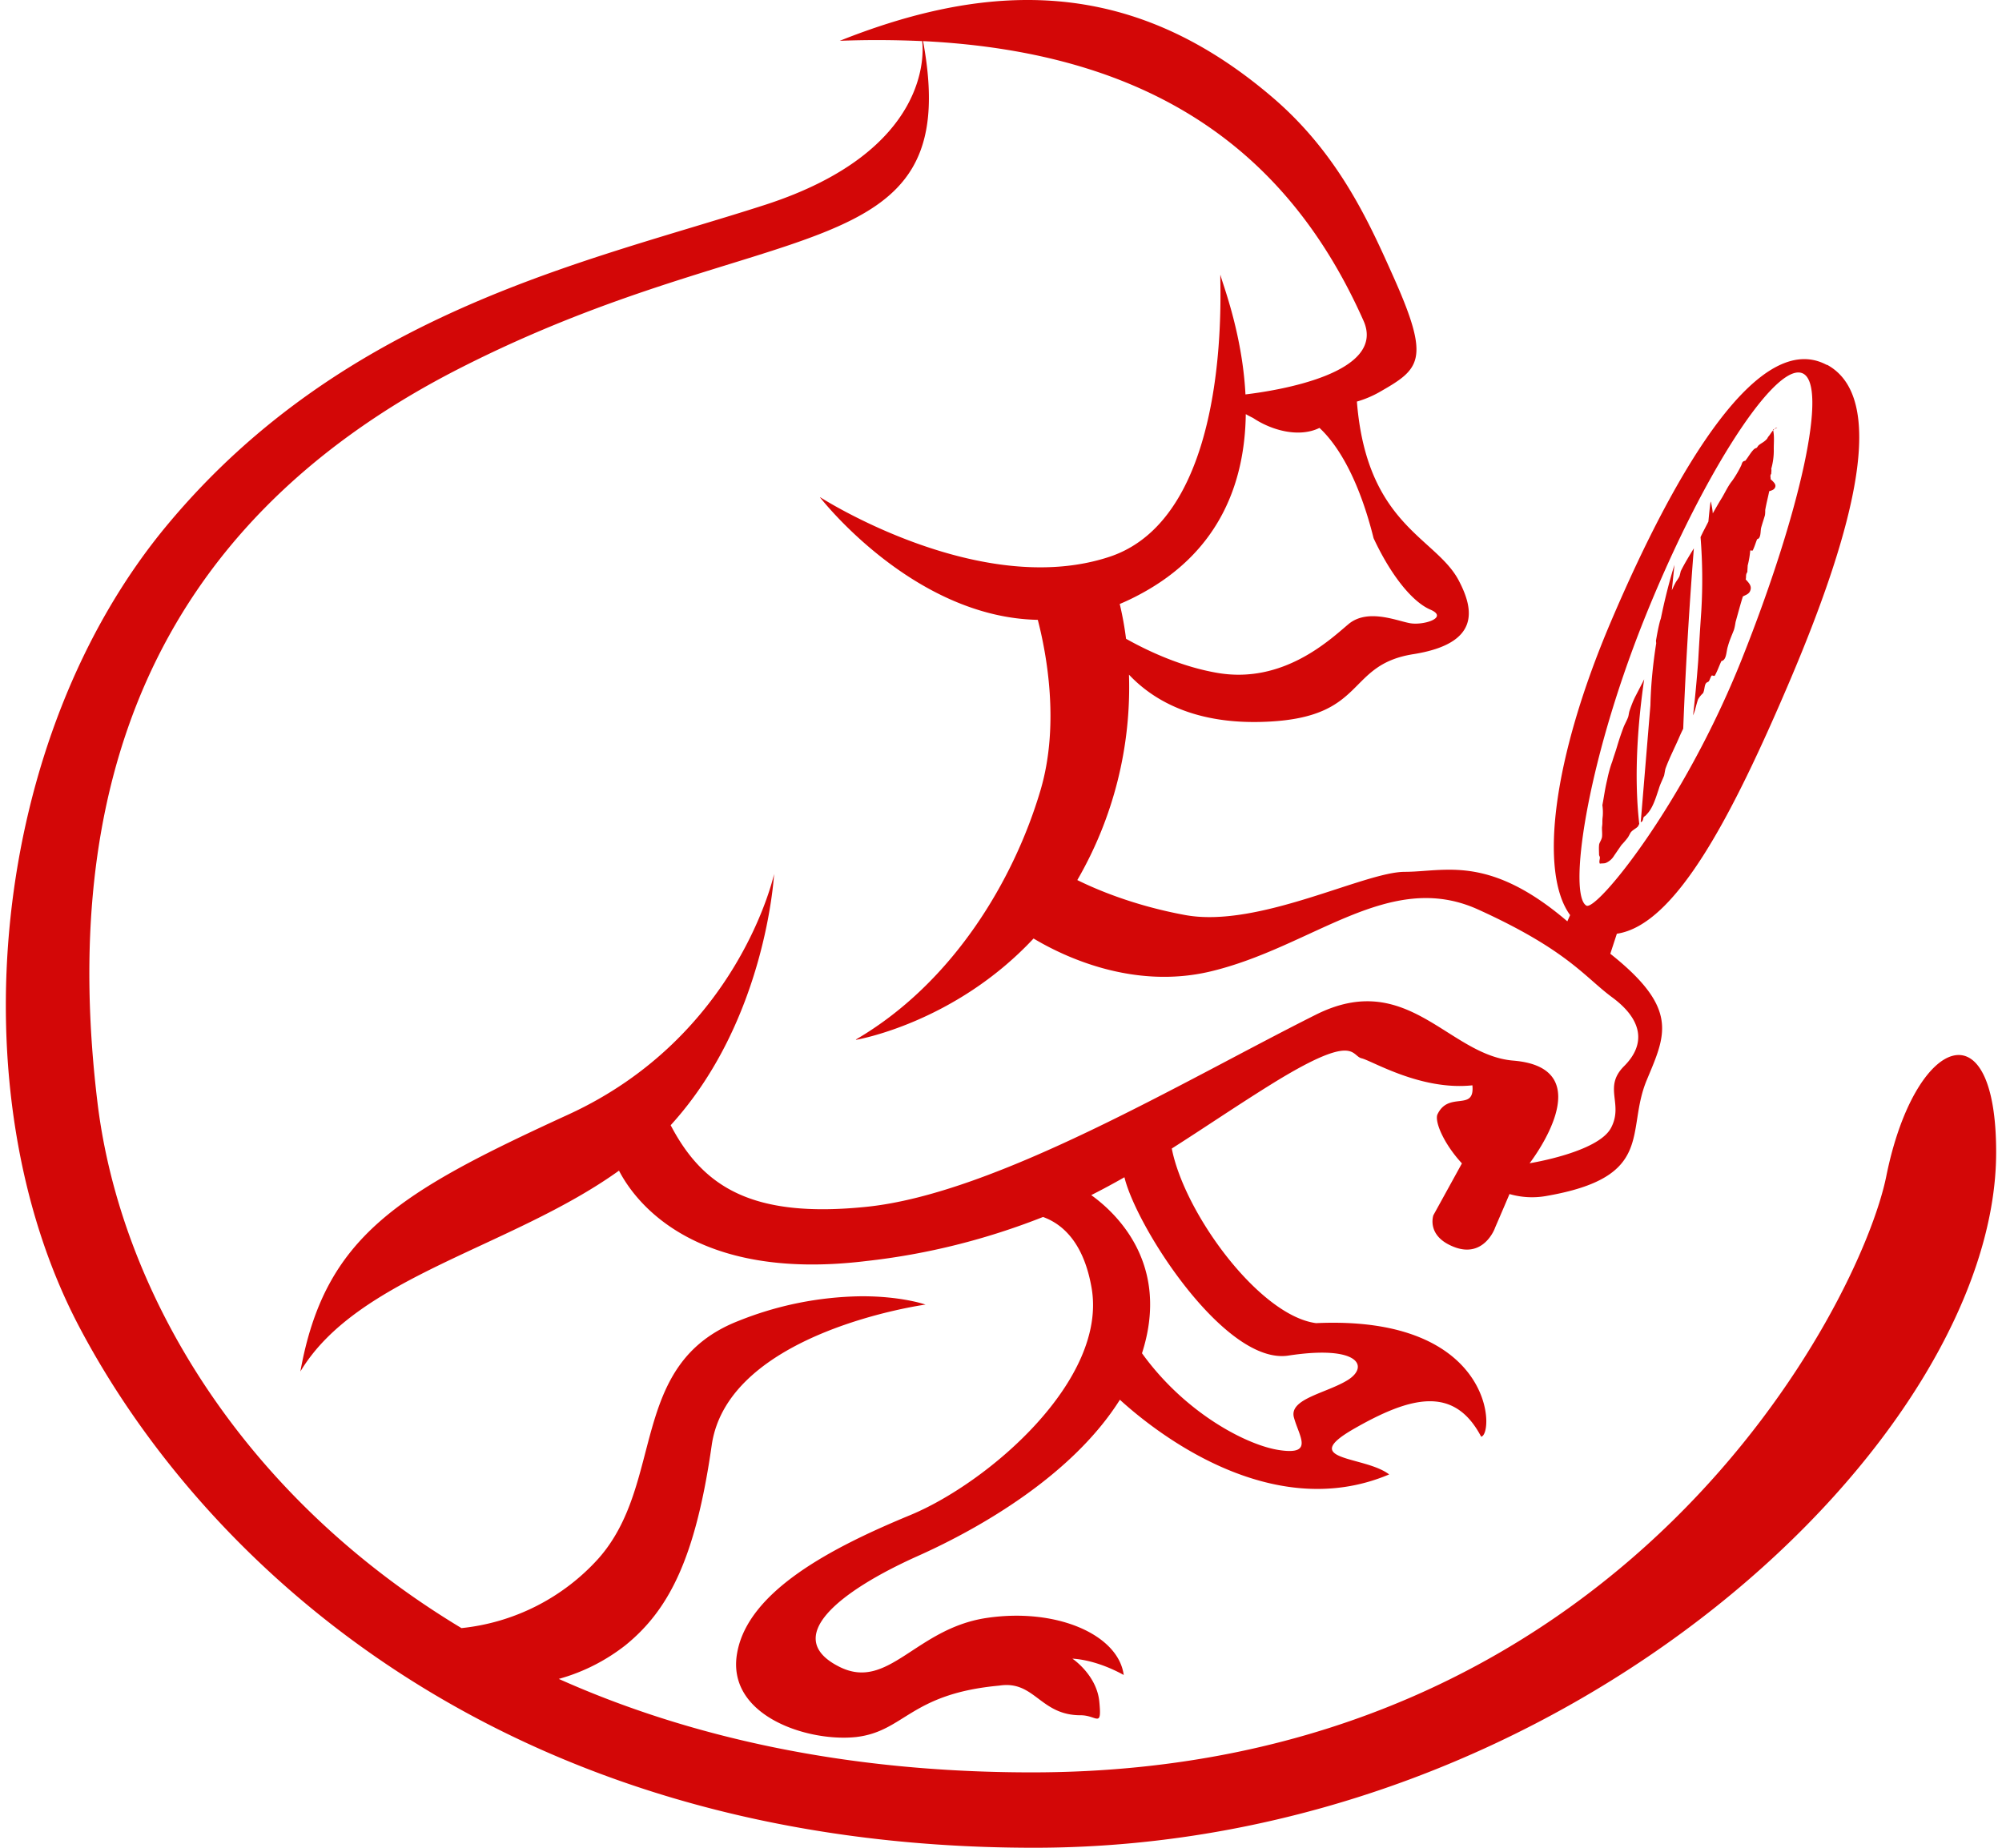 <svg fill="#D30707" role="img" viewBox="0 0 26 24" xmlns="http://www.w3.org/2000/svg"><title>CodeMirror</title><path d="M13.337 0c1.124-0.002 2.171 0.392 3.194 1.269 0.861 0.738 1.257 1.637 1.565 2.325 0.49 1.096 0.346 1.198-0.194 1.506a1.368 1.368 0 0 1-0.28 0.116c0.129 1.618 1.036 1.763 1.327 2.332 0.19 0.366 0.282 0.81-0.595 0.949-0.882 0.14-0.595 0.819-1.899 0.877-0.931 0.044-1.478-0.277-1.793-0.611a4.996 4.996 0 0 1-0.671 2.668c0.226 0.112 0.722 0.33 1.405 0.455 0.949 0.172 2.321-0.562 2.848-0.562 0.165 0 0.337-0.024 0.528-0.027 0.403-0.008 0.891 0.078 1.583 0.67l0.036-0.081c-0.405-0.555-0.228-2.03 0.528-3.807 0.873-2.051 1.942-3.806 2.807-3.338v-0.004c0.781 0.422 0.388 2.064-0.485 4.114-0.751 1.762-1.483 3.165-2.243 3.277l-0.085 0.26c0.898 0.713 0.718 1.053 0.475 1.637-0.282 0.667 0.123 1.265-1.316 1.511a1.044 1.044 0 0 1-0.468-0.027c-0.106 0.25-0.191 0.444-0.19 0.444s-0.14 0.384-0.515 0.249c-0.384-0.14-0.283-0.418-0.284-0.417l0.371-0.674c-0.23-0.249-0.352-0.53-0.32-0.631 0.143-0.317 0.49-0.033 0.456-0.383-0.667 0.071-1.299-0.317-1.439-0.351-0.14-0.033-0.071-0.35-1.195 0.351-0.446 0.278-0.855 0.557-1.27 0.821 0.165 0.844 1.138 2.171 1.874 2.268 2.318-0.106 2.318 1.443 2.144 1.475-0.35-0.666-0.911-0.527-1.65-0.104s0.14 0.35 0.455 0.594c-1.548 0.655-3.067-0.578-3.497-0.97-0.612 0.973-1.802 1.662-2.625 2.03-1.017 0.456-1.777 1.059-1.017 1.439 0.633 0.317 0.983-0.49 1.899-0.633 0.911-0.14 1.722 0.211 1.793 0.739-0.383-0.211-0.667-0.211-0.667-0.212s0.317 0.211 0.35 0.56c0.034 0.351-0.032 0.174-0.244 0.175-0.528 0-0.595-0.457-1.056-0.385-1.16 0.106-1.228 0.595-1.86 0.668-0.633 0.067-1.688-0.28-1.544-1.09 0.14-0.806 1.228-1.371 2.249-1.793 1.017-0.422 2.565-1.756 2.354-2.954-0.103-0.588-0.378-0.827-0.63-0.918-0.736 0.291-1.508 0.485-2.294 0.572-2.262 0.277-3.02-0.799-3.213-1.174-1.402 1.005-3.396 1.373-4.138 2.609 0.317-1.756 1.265-2.321 3.481-3.338 2.21-1.015 2.669-3.114 2.671-3.124v-0.007 0.007c-0.002 0.032-0.109 1.91-1.343 3.263 0.42 0.803 1.06 1.212 2.542 1.06 1.688-0.172 4.123-1.637 5.836-2.495 1.194-0.599 1.721 0.528 2.566 0.596 1.174 0.097 0.211 1.333 0.211 1.333s0.882-0.14 1.055-0.455c0.172-0.317-0.107-0.528 0.173-0.807 0.282-0.282 0.244-0.599-0.157-0.894-0.355-0.262-0.578-0.612-1.738-1.139-1.161-0.528-2.148 0.489-3.482 0.805-1.004 0.237-1.906-0.197-2.293-0.429-1.03 1.103-2.306 1.316-2.306 1.316v-0.005c1.265-0.739 2.055-2.08 2.397-3.24 0.252-0.856 0.075-1.782-0.036-2.21-1.626-0.032-2.829-1.592-2.829-1.592h0.004s2.072 1.333 3.759 0.772c1.684-0.561 1.405-3.828 1.44-3.654 0.016 0.084 0.282 0.745 0.323 1.546 0.395-0.047 1.836-0.269 1.534-0.955-0.952-2.143-2.677-3.484-5.721-3.634 0.558 3.021-2.008 2.195-6.049 4.266C1.893 6.877 0.779 10.328 1.268 14.337c0.298 2.418 1.85 5.079 4.725 6.81a2.779 2.779 0 0 0 1.774-0.898c0.878-0.983 0.383-2.531 1.826-3.093a4.425 4.425 0 0 1 1.586-0.319c0.529-0.003 0.841 0.108 0.841 0.108s-2.565 0.35-2.777 1.827c-0.211 1.477-0.56 2.143-1.122 2.599-0.256 0.2-0.549 0.349-0.864 0.436 1.684 0.754 3.729 1.214 6.143 1.214 7.701 0 10.77-6.11 11.098-7.747 0.366-1.81 1.426-2.24 1.426-0.308 0 3.692-5.532 9.034-12.494 9.034-6.963 0-10.828-3.764-12.411-6.785C-0.564 14.188-0.139 9.585 2.18 6.809c2.32-2.781 5.472-3.41 7.755-4.148 2.172-0.703 2.057-2.003 2.041-2.127-0.355-0.016-0.713-0.018-1.07-0.004 0.857-0.342 1.662-0.529 2.431-0.53z m10.015 4.838c-0.386 0.006-1.282 1.411-2.006 3.224-0.759 1.906-0.979 3.569-0.743 3.701 0.131 0.072 1.258-1.296 2.017-3.199 0.76-1.906 1.135-3.582 0.785-3.717a0.136 0.136 0 0 0-0.054-0.009z m-7.173 0.541c-0.011 0.839-0.305 1.774-1.383 2.345-0.086 0.046-0.17 0.086-0.254 0.121a4.2 4.2 0 0 1 0.082 0.452c0.291 0.163 0.724 0.366 1.198 0.445 0.844 0.139 1.443-0.426 1.688-0.633 0.244-0.207 0.616-0.051 0.789-0.017 0.172 0.039 0.523-0.067 0.279-0.173-0.249-0.106-0.528-0.474-0.739-0.928-0.224-0.897-0.539-1.282-0.703-1.433-0.267 0.131-0.624 0.031-0.862-0.129-0.032-0.016-0.065-0.032-0.095-0.05z m6.889 0.178h0.015l-0.039 0.015c-0.006 0.004-0.011 0.011-0.016 0.018 0.017 0.075 0.008 0.157 0.008 0.242a0.868 0.868 0 0 1-0.033 0.258c0.006 0.016 0 0.043 0 0.064-0.02 0.026-0.004 0.047-0.009 0.069 0.032 0.031 0.08 0.068 0.058 0.11-0.011 0.027-0.043 0.038-0.075 0.047-0.015 0.075-0.037 0.158-0.052 0.244 0 0.022 0 0.053-0.005 0.073-0.016 0.054-0.032 0.1-0.048 0.158-0.011 0.047 0 0.138-0.052 0.148-0.022 0.054-0.032 0.096-0.058 0.148-0.011 0.004-0.022-0.005-0.032 0v0.001a1.12 1.12 0 0 1-0.033 0.194c0 0.022-0.004 0.058-0.004 0.084-0.027 0.037-0.011 0.064-0.022 0.095 0.038 0.043 0.085 0.085 0.059 0.148-0.015 0.043-0.058 0.054-0.095 0.074-0.032 0.1-0.064 0.222-0.095 0.332-0.005 0.032-0.011 0.069-0.021 0.101-0.026 0.068-0.058 0.137-0.079 0.215-0.022 0.065-0.016 0.18-0.084 0.191-0.032 0.068-0.048 0.121-0.085 0.189-0.016 0.011-0.026-0.005-0.042 0-0.016 0.022-0.022 0.053-0.037 0.075-0.011 0.011-0.027 0.011-0.037 0.026-0.022 0.032-0.015 0.079-0.037 0.127a0.342 0.342 0 0 0-0.058 0.068l-0.006 0.01c-0.025 0.067-0.037 0.146-0.066 0.211 0.025-0.212 0.048-0.459 0.067-0.713 0.01-0.183 0.024-0.411 0.04-0.645a6.925 6.925 0 0 0-0.01-0.958l0.033-0.068 0.069-0.133c0.015-0.163 0.028-0.276 0.032-0.258a1.023 1.023 0 0 1 0.025 0.151c0.038-0.066 0.076-0.134 0.122-0.208 0.043-0.074 0.08-0.153 0.127-0.211 0.032-0.043 0.084-0.126 0.121-0.205 0.011-0.027 0.011-0.054 0.052-0.059 0.038-0.047 0.069-0.106 0.111-0.148 0.011-0.011 0.027-0.016 0.038-0.021 0.011-0.011 0.015-0.026 0.031-0.037 0.026-0.022 0.074-0.042 0.106-0.084 0.005-0.011 0.011-0.022 0.021-0.032 0.013-0.016 0.032-0.048 0.054-0.073l-0.001-0.011 0.018-0.007a0.067 0.067 0 0 1 0.024-0.015z m-1.07 1.565c-0.061 0.78-0.108 1.562-0.138 2.343a2.014 2.014 0 0 0-0.048 0.102c-0.053 0.126-0.131 0.274-0.184 0.421l-0.016 0.085c-0.022 0.058-0.053 0.115-0.069 0.174-0.032 0.09-0.073 0.248-0.159 0.332-0.004 0.011-0.026 0.022-0.036 0.033-0.011 0.015-0.005 0.037-0.022 0.057l-0.018 0.012 0.126-1.521c0.006-0.28 0.036-0.555 0.075-0.804l-0.003-0.034c0.016-0.089 0.027-0.158 0.053-0.258l0.011-0.033c0.084-0.414 0.177-0.695 0.176-0.694l-0.034 0.331c0.013-0.03 0.027-0.06 0.043-0.09 0.015-0.032 0.041-0.058 0.057-0.095 0.005-0.016 0.011-0.043 0.016-0.064 0.05-0.102 0.11-0.198 0.17-0.297z m-0.645 1.701c-0.079 0.544-0.137 1.239-0.064 1.878-0.006 0.012-0.011 0.025-0.02 0.037-0.027 0.026-0.065 0.042-0.09 0.073-0.015 0.022-0.026 0.054-0.048 0.08a1.055 1.055 0 0 1-0.073 0.084l-0.095 0.138a0.228 0.228 0 0 1-0.105 0.094c-0.022 0.011-0.054 0.005-0.08 0.011-0.015-0.022 0-0.054 0-0.08 0-0.011-0.011-0.026-0.011-0.036 0-0.032-0.004-0.09 0-0.122 0-0.032 0.027-0.058 0.038-0.105 0.005-0.037 0-0.079 0-0.121 0-0.016 0.005-0.038 0.005-0.065 0-0.031 0-0.046 0.005-0.089a0.644 0.644 0 0 0-0.005-0.142c0.022-0.111 0.031-0.2 0.063-0.332 0.011-0.058 0.038-0.164 0.065-0.233 0.02-0.068 0.046-0.137 0.067-0.211 0.022-0.073 0.047-0.148 0.074-0.22 0.016-0.047 0.043-0.09 0.064-0.144 0.01-0.026 0.01-0.057 0.021-0.089 0.022-0.064 0.047-0.131 0.078-0.19l0.09-0.174z m-6.75 6.468c-0.14 0.08-0.283 0.157-0.431 0.232 0.305 0.219 0.975 0.838 0.7 1.912a2.351 2.351 0 0 1-0.041 0.142c0.565 0.785 1.371 1.198 1.784 1.258 0.452 0.068 0.257-0.177 0.19-0.421-0.071-0.246 0.422-0.317 0.7-0.49 0.28-0.177 0.14-0.456-0.771-0.317-0.821 0.129-1.974-1.664-2.131-2.316Z"/></svg>
